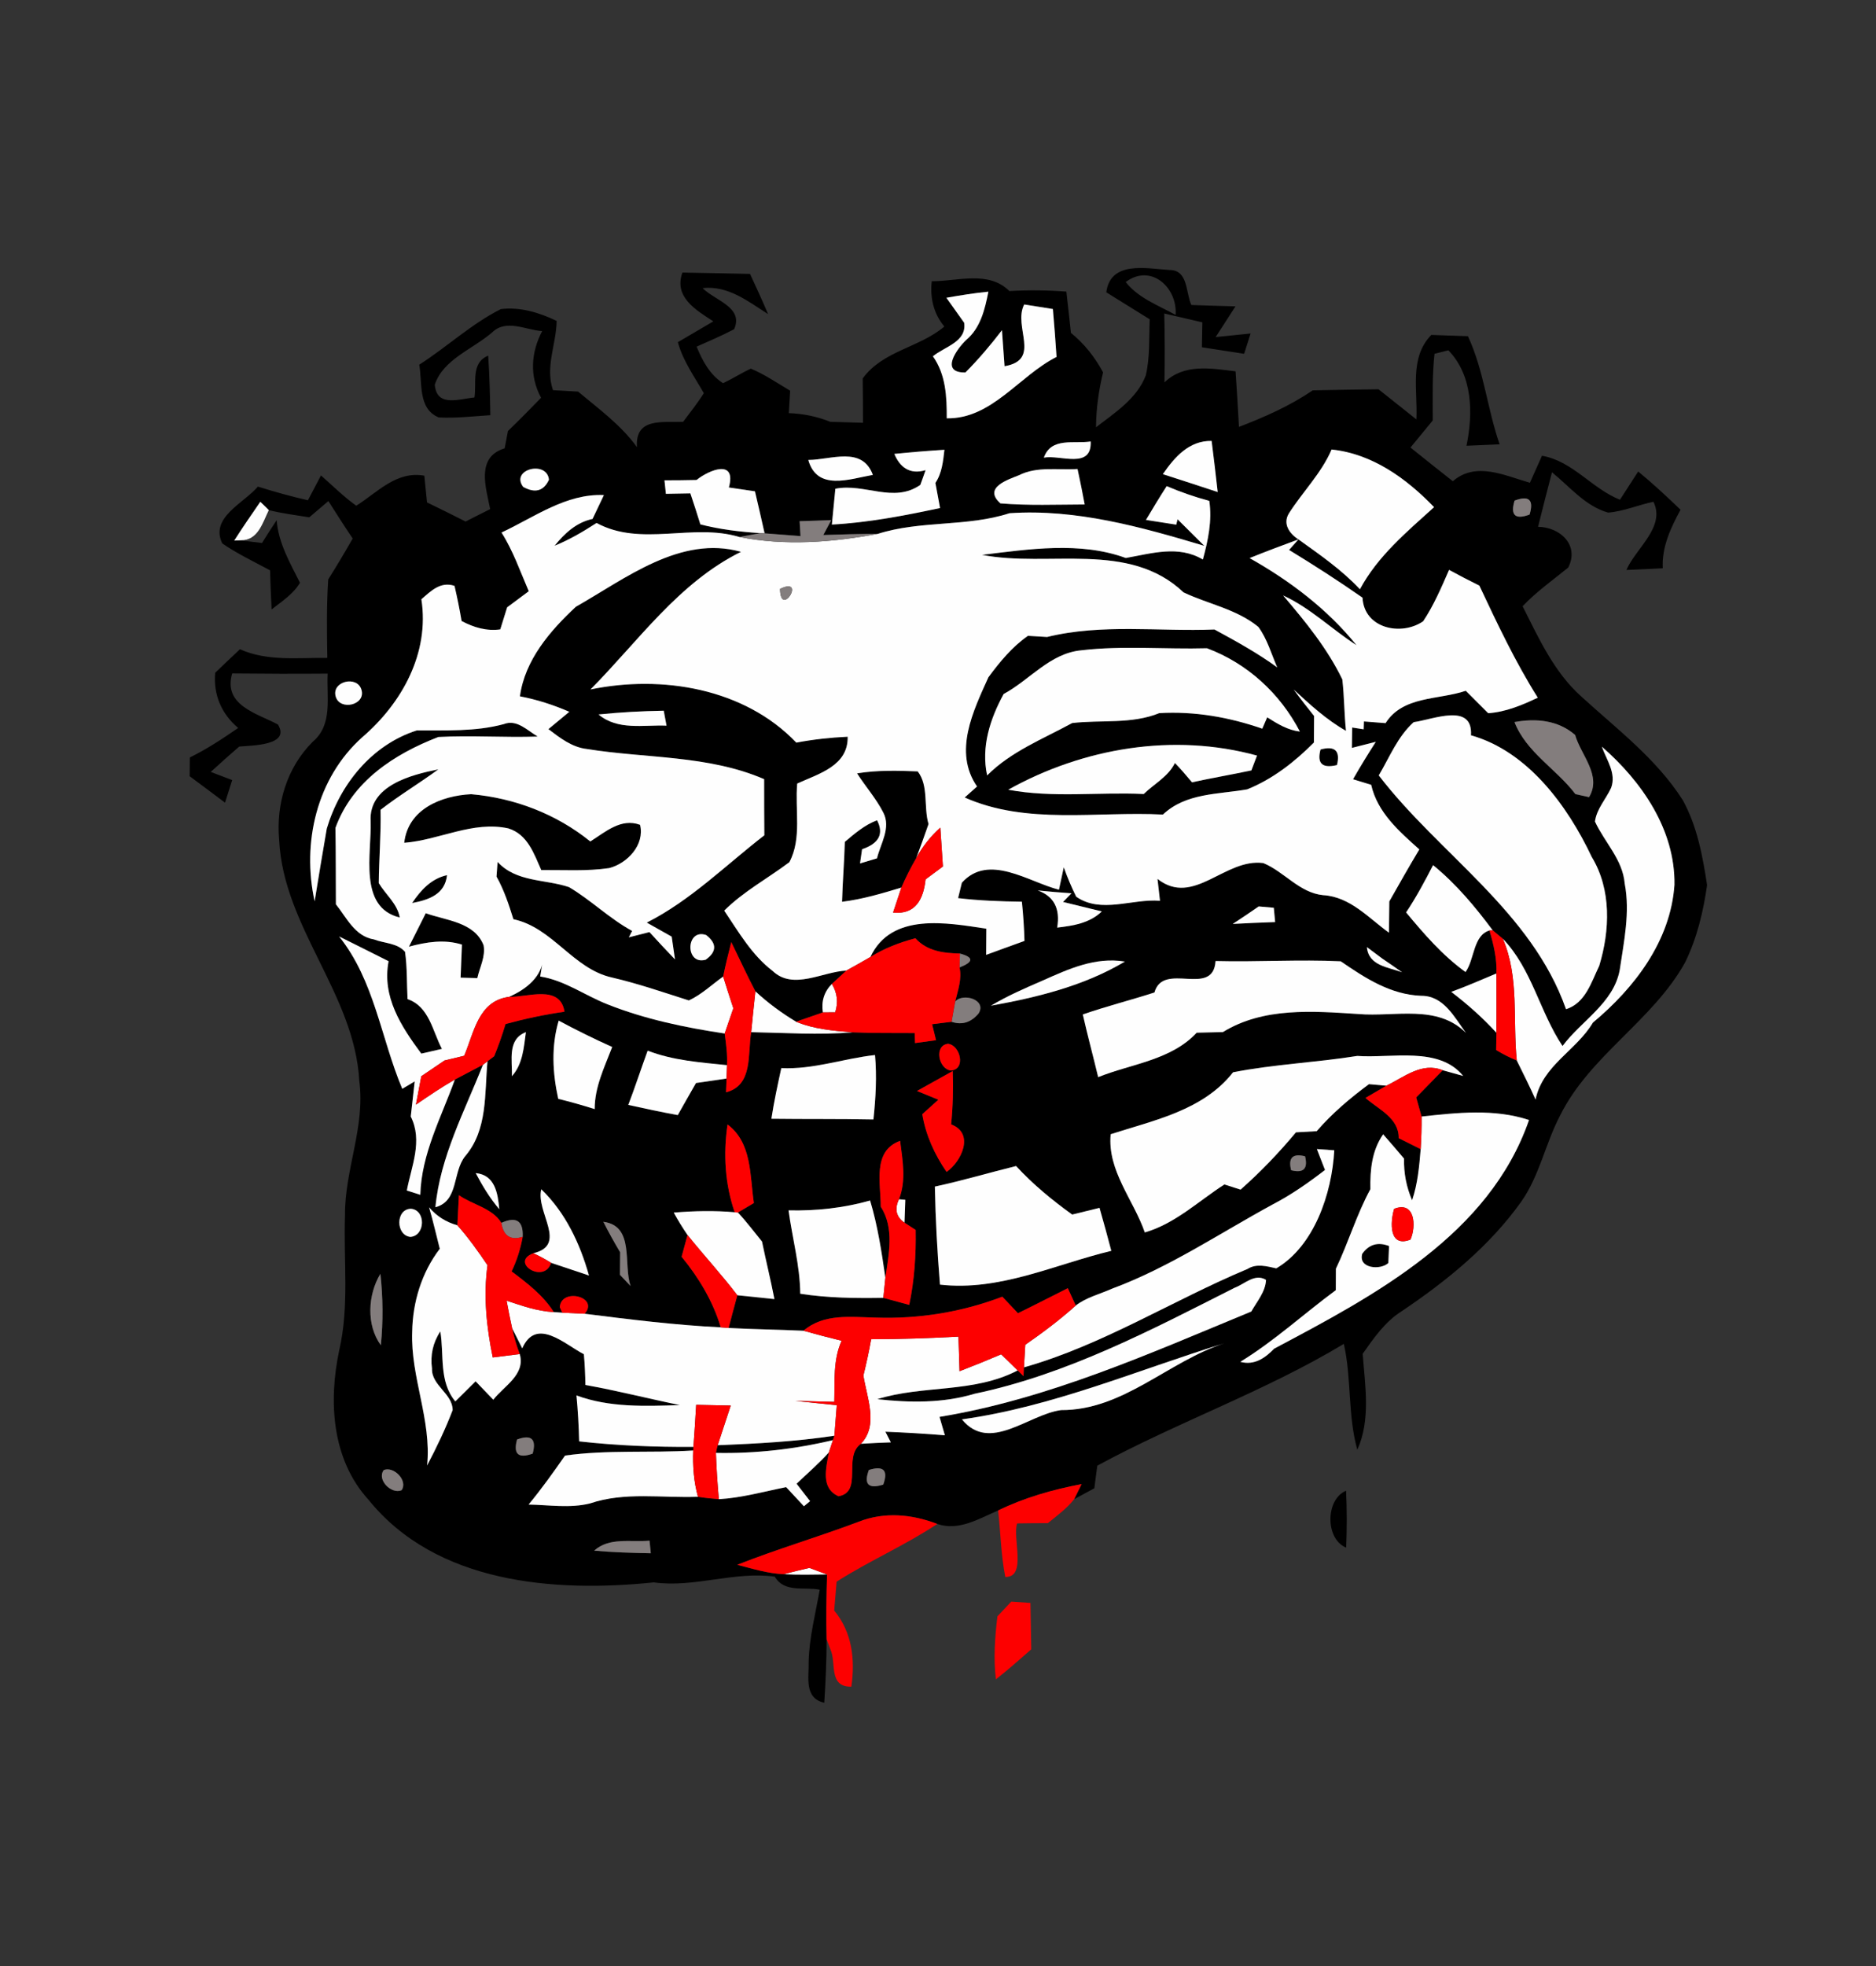 <?xml version="1.0" encoding="UTF-8" ?>
<!DOCTYPE svg PUBLIC "-//W3C//DTD SVG 1.1//EN" "http://www.w3.org/Graphics/SVG/1.1/DTD/svg11.dtd">
<svg width="210pt" height="220pt" viewBox="0 0 210 220" version="1.1" xmlns="http://www.w3.org/2000/svg">
<rect x="0" y="0" width="210" height="220" fill="#333333" stroke="none"/>
<g id="#000000ff">
<path fill="#000000" opacity="1.00" d=" M 123.84 32.71 C 124.30 29.14 128.33 30.05 130.88 30.21 C 133.03 30.18 132.71 32.74 133.36 34.13 C 135.01 34.19 136.65 34.24 138.30 34.28 C 137.56 35.43 136.82 36.58 136.08 37.72 C 137.05 37.62 139.01 37.42 139.99 37.32 C 139.81 37.88 139.45 39.02 139.27 39.59 C 137.69 39.35 136.11 39.11 134.54 38.86 C 134.55 38.16 134.57 36.77 134.59 36.07 C 133.52 35.82 131.39 35.33 130.33 35.08 C 130.39 37.65 130.40 40.22 130.35 42.79 C 132.57 40.65 135.57 41.23 138.31 41.55 C 138.45 43.62 138.58 45.69 138.69 47.77 C 141.56 46.67 144.39 45.42 146.95 43.68 C 149.40 43.62 151.86 43.60 154.31 43.56 C 155.72 44.69 157.13 45.81 158.55 46.93 C 158.72 43.72 157.72 40.04 160.22 37.48 C 161.59 37.53 162.95 37.58 164.32 37.62 C 166.12 41.48 166.48 45.74 167.87 49.72 C 166.63 49.77 165.39 49.83 164.16 49.88 C 164.91 46.25 164.86 42.01 162.13 39.20 L 160.58 39.59 C 160.31 42.07 160.38 44.56 160.38 47.05 C 159.54 48.06 158.72 49.07 157.89 50.08 C 159.47 51.34 161.04 52.61 162.63 53.85 C 165.22 51.60 168.46 53.23 171.26 54.02 C 171.71 53.01 172.16 52.00 172.61 51.00 C 176.07 51.60 178.18 54.67 181.34 55.92 C 182.02 54.86 182.70 53.81 183.38 52.76 C 185.02 54.11 186.58 55.56 188.12 57.04 C 187.02 59.07 186.01 61.20 186.13 63.59 C 184.77 63.66 183.41 63.73 182.06 63.78 C 183.14 61.31 186.46 58.98 185.09 56.15 C 183.38 56.50 181.75 57.23 180.01 57.36 C 177.46 56.64 175.72 54.46 173.73 52.85 C 173.19 54.88 172.68 56.91 172.17 58.95 C 174.60 58.98 176.83 60.96 175.55 63.51 C 173.82 64.92 171.98 66.21 170.44 67.84 C 172.25 71.42 173.95 75.20 177.00 77.93 C 180.99 81.58 185.44 84.92 188.38 89.55 C 189.98 92.46 190.60 95.80 191.09 99.05 C 190.67 102.00 189.96 104.98 188.64 107.68 C 185.02 114.22 177.97 118.10 174.63 124.84 C 172.99 127.97 172.33 131.57 170.28 134.48 C 166.73 139.45 161.93 143.35 156.90 146.73 C 155.04 147.90 153.78 149.73 152.54 151.49 C 152.80 155.06 153.46 158.84 151.94 162.23 C 150.85 158.36 151.31 154.29 150.43 150.38 C 141.62 155.69 131.86 159.11 122.83 164.01 C 122.75 164.64 122.59 165.91 122.50 166.54 C 121.75 166.95 120.99 167.35 120.24 167.76 L 121.08 166.07 C 117.86 166.68 114.69 167.58 111.73 169.02 C 109.62 169.93 107.30 171.36 104.92 170.53 C 102.09 169.44 99.01 169.15 96.13 170.28 C 91.63 171.98 87.01 173.33 82.53 175.10 C 84.24 175.54 85.95 176.08 87.72 176.15 C 89.34 176.24 90.95 176.20 92.57 176.18 L 92.58 176.18 C 92.51 178.60 92.46 181.02 92.53 183.44 C 92.53 185.81 92.42 188.17 92.27 190.54 C 89.98 190.02 90.57 187.69 90.52 185.99 C 90.58 183.24 91.29 180.58 91.76 177.89 C 90.07 177.53 87.82 178.28 86.73 176.43 C 82.16 175.80 77.73 177.70 73.18 177.07 C 62.03 178.22 48.81 177.20 41.24 167.81 C 37.13 163.30 36.76 156.80 37.97 151.11 C 39.12 146.15 38.44 141.03 38.62 136.00 C 38.57 130.92 40.91 126.08 40.22 120.96 C 39.69 111.22 31.73 103.77 31.25 94.01 C 30.88 89.98 32.12 85.88 35.01 83.00 C 37.29 81.09 36.54 78.00 36.68 75.38 C 33.12 75.41 29.56 75.40 25.99 75.36 C 24.94 78.93 28.76 79.82 31.11 81.07 C 32.55 83.41 28.26 83.41 26.78 83.54 C 25.70 84.47 24.64 85.42 23.59 86.38 C 24.19 86.61 25.39 87.07 25.99 87.29 C 25.79 87.92 25.39 89.19 25.19 89.82 C 23.87 88.83 22.56 87.84 21.23 86.86 C 21.24 86.33 21.25 85.28 21.25 84.76 C 23.15 83.83 24.92 82.66 26.66 81.46 C 24.78 79.87 23.87 77.73 24.09 75.28 C 25.01 74.40 25.93 73.52 26.86 72.65 C 29.94 74.03 33.36 73.58 36.64 73.62 C 36.59 70.69 36.55 67.76 36.74 64.84 C 37.69 63.33 38.60 61.81 39.48 60.26 C 38.55 58.88 37.65 57.47 36.76 56.07 C 36.05 56.67 35.33 57.28 34.62 57.89 C 33.11 57.64 31.58 57.46 30.09 57.08 C 29.86 56.84 29.38 56.38 29.14 56.15 C 28.15 57.58 27.16 59.02 26.22 60.49 L 26.95 60.46 C 27.74 60.57 28.53 60.67 29.33 60.76 C 29.86 59.90 30.41 59.05 30.97 58.21 C 31.17 60.78 32.46 62.98 33.58 65.21 C 32.82 66.49 31.54 67.30 30.40 68.20 C 30.33 66.74 30.27 65.28 30.23 63.82 C 28.43 62.85 26.57 61.97 24.88 60.81 C 23.47 57.91 27.29 56.31 28.87 54.45 C 30.71 55.03 32.58 55.55 34.47 55.98 C 34.83 55.29 35.56 53.90 35.93 53.20 C 37.23 54.35 38.47 55.58 39.88 56.59 C 42.28 55.08 44.37 52.67 47.50 53.23 C 47.58 53.97 47.73 55.47 47.80 56.22 C 49.24 56.92 50.69 57.63 52.12 58.36 C 53.03 57.89 53.95 57.43 54.87 56.97 C 54.39 54.54 53.25 51.15 56.49 50.17 C 56.58 49.68 56.76 48.71 56.86 48.23 C 58.12 47.01 59.35 45.77 60.57 44.51 C 59.25 42.08 59.44 39.43 60.69 37.05 C 58.85 36.93 56.68 35.67 55.11 37.18 C 52.96 39.06 49.60 40.20 48.67 43.05 C 48.88 45.62 51.41 44.63 53.11 44.48 C 53.37 42.85 52.68 40.59 54.65 39.80 C 54.80 42.02 54.85 44.24 54.89 46.46 C 52.96 46.58 51.03 46.82 49.10 46.71 C 46.75 45.72 47.30 42.84 46.93 40.81 C 50.03 38.83 52.76 36.25 56.06 34.59 C 58.21 34.32 60.38 34.98 62.31 35.91 C 62.28 38.51 61.00 41.04 61.90 43.66 C 62.60 43.70 64.01 43.78 64.71 43.82 C 67.03 45.76 69.50 47.55 71.30 50.03 C 71.08 46.69 74.17 47.30 76.47 47.20 C 77.26 46.15 78.08 45.11 78.79 44.00 C 77.73 42.14 76.45 40.39 75.88 38.29 C 77.21 37.52 78.53 36.73 79.85 35.96 C 77.90 34.69 75.40 33.24 76.39 30.50 C 78.91 30.55 81.44 30.59 83.96 30.65 C 84.65 32.14 85.34 33.64 85.98 35.15 C 83.73 33.72 81.51 31.93 78.65 32.24 C 80.03 33.64 83.27 34.37 82.18 36.84 C 80.81 37.56 79.39 38.16 77.98 38.79 C 78.63 40.37 79.46 41.94 80.94 42.88 C 82.00 42.38 82.99 41.74 84.05 41.25 C 85.60 41.90 87.00 42.86 88.45 43.72 C 88.41 44.35 88.34 45.60 88.30 46.23 C 89.89 46.29 91.46 46.60 92.94 47.20 C 93.86 47.23 95.69 47.28 96.60 47.31 C 96.60 45.65 96.59 44.00 96.57 42.35 C 98.84 39.23 102.90 38.92 105.71 36.54 C 104.49 35.08 104.10 33.31 104.30 31.47 C 107.19 31.48 110.66 30.24 112.99 32.57 C 115.12 32.45 117.25 32.47 119.37 32.63 C 119.55 34.17 119.71 35.71 119.88 37.25 C 121.38 38.46 122.57 39.98 123.48 41.67 C 122.99 43.68 122.70 45.74 122.69 47.81 C 124.80 46.18 127.27 44.61 128.26 42.01 C 128.74 39.95 128.61 37.82 128.70 35.73 C 127.08 34.72 125.46 33.71 123.84 32.71 M 126.01 31.56 C 127.43 33.36 129.66 34.17 131.60 35.24 C 131.81 32.13 128.81 29.46 126.01 31.56 M 105.94 33.32 C 106.44 34.02 107.43 35.42 107.93 36.12 C 108.23 38.27 105.74 38.78 104.43 39.87 C 105.88 41.91 105.99 44.40 105.98 46.81 C 111.02 46.90 114.07 42.06 118.27 39.94 C 118.15 38.15 118.02 36.36 117.86 34.58 C 117.06 34.45 115.45 34.20 114.65 34.07 C 113.36 36.57 116.63 40.27 112.45 40.98 C 112.38 39.97 112.23 37.96 112.16 36.95 C 110.89 38.61 109.54 40.20 108.07 41.68 C 105.13 41.73 107.15 38.99 108.16 38.04 C 109.77 36.68 110.25 34.61 110.64 32.64 C 109.06 32.79 107.50 33.05 105.94 33.32 M 116.85 51.21 C 118.67 50.86 122.23 52.56 122.09 49.40 C 120.28 49.70 117.67 48.87 116.85 51.21 M 130.17 53.06 C 132.22 53.71 134.26 54.39 136.31 55.06 C 136.10 53.15 135.87 51.25 135.63 49.34 C 133.11 49.29 131.48 51.15 130.17 53.06 M 100.11 50.79 C 100.70 52.21 101.78 53.16 103.61 52.61 C 103.47 53.03 103.17 53.85 103.02 54.26 C 100.02 56.35 96.79 54.04 93.51 54.69 C 93.42 55.70 93.22 57.70 93.12 58.70 C 97.21 58.48 101.23 57.70 105.23 56.85 C 105.10 56.14 104.84 54.74 104.71 54.04 C 105.45 52.93 105.57 51.62 105.72 50.33 C 103.84 50.45 101.97 50.60 100.11 50.79 M 90.48 51.47 C 91.47 54.97 95.07 53.61 97.71 53.14 C 96.50 49.88 93.04 51.46 90.48 51.47 M 149.06 50.30 C 147.91 52.97 145.82 55.03 144.28 57.45 C 143.56 58.62 144.35 59.73 145.35 60.36 C 147.75 62.08 150.20 63.77 152.23 65.94 C 154.22 62.23 157.46 59.53 160.53 56.75 C 157.43 53.54 153.63 50.78 149.06 50.30 M 77.97 53.71 C 76.77 53.74 75.57 53.75 74.38 53.75 C 74.42 54.13 74.50 54.88 74.54 55.26 C 75.23 55.25 76.60 55.22 77.28 55.21 C 77.67 56.36 78.04 57.52 78.40 58.68 C 80.60 59.25 82.85 59.51 85.11 59.66 C 84.53 59.76 83.35 59.98 82.76 60.09 C 77.54 58.50 71.76 61.23 66.78 58.52 C 65.28 59.49 63.74 60.40 62.08 61.07 C 63.20 59.69 64.52 58.45 66.33 58.07 C 66.65 57.40 67.28 56.06 67.60 55.40 C 63.37 55.21 59.81 57.88 56.14 59.59 C 57.44 61.64 58.23 63.94 59.19 66.16 C 58.38 66.76 57.58 67.36 56.77 67.96 C 56.58 68.58 56.20 69.81 56.00 70.43 C 54.46 70.64 53.02 70.21 51.67 69.49 C 51.45 68.17 51.18 66.86 50.88 65.56 C 49.32 65.03 48.24 66.13 47.17 67.06 C 48.10 73.08 45.00 78.68 40.55 82.50 C 35.44 87.07 33.78 94.31 35.22 100.86 C 35.65 98.14 36.12 95.43 36.58 92.72 C 38.05 87.77 41.62 83.35 46.64 81.74 C 49.90 81.71 53.20 81.89 56.39 81.03 C 57.85 80.45 59.03 81.74 60.19 82.42 C 56.48 82.55 52.77 82.27 49.07 82.47 C 44.12 84.38 39.44 87.43 37.55 92.64 C 37.60 95.49 37.58 98.34 37.60 101.19 C 38.81 102.70 39.73 104.78 41.86 105.12 C 43.01 105.57 44.47 105.51 45.34 106.51 C 45.59 108.26 45.53 110.04 45.62 111.80 C 48.06 112.64 48.41 115.38 49.47 117.37 C 48.89 117.50 47.74 117.77 47.16 117.90 C 44.90 114.85 42.74 111.54 43.50 107.56 C 41.65 106.64 39.81 105.70 37.96 104.79 C 41.93 109.75 42.63 116.15 45.03 121.84 L 46.42 121.01 C 46.27 122.32 46.13 123.63 45.98 124.94 C 47.35 127.66 46.06 130.48 45.54 133.22 C 45.92 133.34 46.67 133.58 47.05 133.70 C 47.17 129.12 49.40 125.02 50.92 120.80 C 51.71 120.39 53.28 119.56 54.06 119.15 C 52.01 124.35 49.27 129.45 48.74 135.09 C 51.38 134.39 50.63 131.14 52.08 129.37 C 54.61 126.40 54.23 122.38 54.57 118.76 C 54.76 118.61 55.13 118.33 55.32 118.19 C 55.80 117.01 56.23 115.81 56.59 114.59 C 58.76 114.00 60.96 113.53 63.19 113.21 C 62.70 110.13 59.04 111.61 56.98 111.55 C 58.91 110.70 60.73 109.30 60.84 107.01 C 60.75 107.57 60.56 108.71 60.47 109.27 C 63.20 109.70 65.46 111.38 67.99 112.38 C 72.19 114.05 76.66 114.98 81.12 115.65 C 81.28 116.82 81.44 118.00 81.38 119.19 C 78.38 118.88 75.34 118.67 72.50 117.57 C 71.76 119.59 71.10 121.63 70.33 123.64 C 72.17 124.05 74.01 124.44 75.87 124.78 C 76.54 123.58 77.23 122.39 77.91 121.19 C 78.77 121.07 80.48 120.82 81.33 120.69 L 81.27 122.23 C 84.34 121.45 83.67 117.89 84.09 115.50 C 87.86 115.57 91.64 115.84 95.41 115.52 C 97.73 115.62 100.06 115.58 102.39 115.60 L 102.43 116.72 L 104.78 116.40 C 104.67 115.95 104.45 115.05 104.34 114.61 C 104.89 114.54 105.97 114.40 106.52 114.34 C 107.68 114.73 108.69 114.42 109.54 113.41 C 110.51 111.89 107.80 111.05 106.92 112.08 C 107.22 110.83 107.70 109.55 107.41 108.26 C 109.00 107.64 109.02 107.12 107.45 106.70 C 105.63 106.66 103.77 106.44 102.47 104.99 C 100.71 105.46 98.98 106.11 97.43 107.09 C 99.78 102.07 105.99 103.26 110.41 103.92 C 110.41 104.65 110.40 106.12 110.39 106.85 C 111.82 106.32 113.25 105.81 114.68 105.29 C 114.64 103.82 114.54 102.36 114.39 100.90 C 112.01 100.87 109.62 100.78 107.25 100.50 L 107.67 98.78 C 110.67 95.44 115.13 98.69 118.54 99.56 C 118.68 98.93 118.95 97.68 119.08 97.05 C 119.48 98.18 119.94 99.27 120.47 100.34 C 123.25 102.28 126.74 100.54 129.85 100.80 C 129.78 100.18 129.64 98.96 129.57 98.35 C 133.62 101.53 137.12 95.99 141.42 96.58 C 143.79 97.56 145.45 99.91 148.12 100.17 C 151.14 100.35 153.18 102.71 155.48 104.37 C 155.49 103.49 155.51 101.75 155.52 100.87 C 156.62 98.92 157.73 96.97 158.88 95.05 C 156.62 93.03 154.19 90.92 153.49 87.82 C 152.99 87.66 151.97 87.35 151.46 87.20 C 152.27 85.78 153.13 84.38 154.01 83.01 C 153.34 83.18 152.00 83.52 151.33 83.69 L 151.36 81.41 L 152.65 81.61 L 152.68 80.73 C 153.28 80.78 154.49 80.87 155.10 80.92 C 157.05 77.85 161.01 78.34 164.08 77.30 C 164.91 78.13 165.75 78.97 166.59 79.81 C 168.56 79.67 170.38 78.91 172.14 78.07 C 169.62 74.07 167.61 69.80 165.60 65.53 C 164.45 64.96 163.32 64.38 162.21 63.77 C 161.35 65.74 160.50 67.73 159.31 69.52 C 156.88 71.20 152.70 70.36 152.52 66.88 C 149.84 65.01 147.09 63.24 144.30 61.54 L 145.35 60.36 C 143.52 61.03 141.69 61.72 139.88 62.45 C 144.39 64.99 148.59 68.16 151.85 72.20 C 149.07 70.41 146.67 68.02 143.63 66.63 C 146.12 69.55 148.58 72.55 150.26 76.03 C 150.48 77.94 150.47 79.87 150.67 81.78 C 148.49 80.55 146.65 78.85 144.82 77.16 C 145.55 78.17 146.32 79.15 147.10 80.12 C 147.10 80.86 147.09 82.35 147.08 83.09 C 144.92 85.26 142.47 87.18 139.61 88.33 C 136.36 88.90 132.74 88.72 130.18 91.15 C 122.82 90.76 114.92 92.33 107.99 89.24 L 109.37 88.01 C 106.69 84.12 108.94 79.56 110.64 75.79 C 111.92 74.06 113.29 72.39 115.07 71.15 C 115.60 71.18 116.68 71.25 117.21 71.28 C 123.35 69.77 129.71 70.69 135.95 70.44 C 138.36 71.75 140.76 73.07 142.97 74.68 C 142.31 73.16 141.85 71.50 140.86 70.15 C 138.44 68.16 135.25 67.60 132.49 66.29 C 126.37 60.47 117.40 63.54 109.93 62.09 C 115.21 61.45 120.91 60.57 126.02 62.44 C 128.94 61.93 131.90 60.98 134.65 62.61 C 135.23 60.47 135.70 58.28 135.37 56.05 C 133.74 55.61 132.15 55.06 130.60 54.40 C 129.80 55.64 129.03 56.91 128.28 58.18 C 129.13 58.31 130.82 58.57 131.67 58.71 L 131.82 58.11 C 132.56 58.85 134.06 60.33 134.81 61.08 C 127.75 58.97 120.45 56.92 113.00 57.43 C 108.23 58.98 103.08 58.21 98.26 59.74 C 96.22 59.74 94.19 59.80 92.16 59.87 L 93.05 58.20 C 91.87 58.25 90.69 58.29 89.51 58.32 C 89.53 58.74 89.59 59.57 89.61 59.99 C 88.61 59.91 86.59 59.76 85.59 59.68 C 85.24 58.11 84.88 56.55 84.51 54.98 C 83.54 54.83 82.56 54.69 81.59 54.55 C 82.47 51.32 79.39 52.57 77.97 53.71 M 58.56 54.48 C 59.89 55.22 60.86 54.96 61.45 53.68 C 61.24 51.48 57.10 52.50 58.56 54.48 M 111.99 56.33 C 115.12 56.59 118.28 56.46 121.42 56.45 C 121.17 55.12 120.91 53.80 120.62 52.48 C 118.44 52.63 116.10 52.15 114.06 53.18 C 112.92 53.65 109.97 54.54 111.99 56.33 M 169.54 56.02 C 169.05 57.66 169.61 58.18 171.22 57.58 C 171.72 55.93 171.16 55.41 169.54 56.02 M 112.35 77.66 C 110.83 80.44 109.81 83.58 110.50 86.77 C 113.17 84.09 116.75 82.69 120.02 80.91 C 123.26 80.53 126.66 81.06 129.77 79.80 C 133.71 79.57 137.59 80.25 141.30 81.54 C 141.44 81.23 141.71 80.59 141.85 80.27 C 142.98 80.98 144.14 81.71 145.51 81.86 C 143.29 77.59 139.62 74.23 135.11 72.54 C 130.42 72.67 125.70 72.22 121.04 72.77 C 117.53 73.10 115.28 76.08 112.35 77.66 M 37.58 77.95 C 38.05 79.57 40.98 78.90 40.46 77.18 C 39.98 75.54 37.08 76.24 37.58 77.95 M 158.25 80.81 C 156.45 82.42 155.55 84.73 154.34 86.77 C 161.11 95.59 171.45 101.98 175.30 112.93 C 177.47 112.25 178.13 109.92 179.02 108.07 C 180.22 104.12 180.40 99.56 178.19 95.91 C 175.45 90.12 171.00 84.07 164.66 82.28 C 164.89 78.59 160.43 80.51 158.25 80.81 M 169.53 80.80 C 170.86 84.19 174.21 86.04 176.35 88.86 C 176.73 88.94 177.50 89.11 177.88 89.20 C 179.34 86.78 176.97 84.51 176.32 82.24 C 174.40 80.58 171.94 80.36 169.53 80.80 M 112.86 88.37 C 117.86 89.31 122.98 88.61 128.03 88.85 C 129.21 87.70 130.77 86.91 131.52 85.38 C 132.19 86.06 132.81 86.80 133.43 87.54 C 135.64 87.06 137.87 86.68 140.08 86.21 C 140.24 85.79 140.55 84.96 140.71 84.55 C 131.36 81.98 121.26 83.69 112.86 88.37 M 179.31 83.55 C 179.82 85.02 180.96 86.52 180.35 88.16 C 179.77 89.42 178.73 90.51 178.54 91.93 C 179.62 94.26 181.65 96.20 181.87 98.87 C 182.49 102.10 181.78 105.36 181.31 108.55 C 180.62 112.26 177.02 114.21 174.91 117.05 C 172.35 113.23 171.48 108.42 168.23 105.05 C 167.95 104.82 167.38 104.34 167.10 104.11 C 165.13 101.46 162.99 98.90 160.42 96.81 C 159.49 98.61 158.53 100.41 157.40 102.10 C 159.41 104.52 161.48 106.92 164.05 108.77 C 165.07 107.37 164.89 104.67 166.73 104.12 C 167.19 105.68 167.58 107.28 167.51 108.93 C 165.83 109.63 164.17 110.37 162.45 110.99 C 164.26 112.37 165.97 113.88 167.51 115.57 C 167.50 116.05 167.49 117.02 167.48 117.50 C 168.22 117.95 168.99 118.34 169.79 118.67 C 170.50 120.12 171.23 121.56 171.89 123.04 C 172.69 119.19 176.45 117.57 178.31 114.43 C 182.98 110.54 187.01 105.28 187.44 99.01 C 187.53 92.86 183.79 87.45 179.31 83.55 M 116.16 99.64 C 117.97 100.28 118.70 101.67 118.34 103.80 C 120.13 103.59 121.97 103.31 123.34 101.99 C 122.26 101.73 120.09 101.20 119.00 100.93 L 119.94 99.96 C 118.68 99.87 117.42 99.77 116.16 99.64 M 140.90 101.43 C 139.94 102.10 138.97 102.75 137.99 103.39 C 139.57 103.31 141.15 103.23 142.74 103.18 C 142.70 102.78 142.63 101.98 142.59 101.58 C 142.17 101.54 141.32 101.46 140.90 101.43 M 153.01 105.98 C 153.20 108.08 155.40 108.22 156.95 108.80 C 156.22 108.28 155.48 107.77 154.74 107.27 C 154.31 106.94 153.44 106.30 153.01 105.98 M 116.68 109.74 C 114.72 110.59 112.76 111.44 110.92 112.54 C 116.09 111.61 121.37 110.32 125.92 107.60 C 122.58 107.06 119.63 108.43 116.68 109.74 M 136.07 107.54 C 135.80 111.68 130.21 107.53 129.23 111.06 C 126.57 111.92 123.85 112.60 121.21 113.52 C 121.74 115.87 122.37 118.19 122.93 120.53 C 126.67 119.03 131.07 118.65 133.96 115.56 C 134.69 115.54 136.16 115.51 136.89 115.49 C 141.44 112.69 146.96 113.14 152.06 113.47 C 156.14 113.82 160.85 112.34 164.10 115.58 C 162.80 113.82 161.60 111.41 159.09 111.43 C 155.64 111.30 152.81 109.44 150.08 107.57 C 145.41 107.35 140.74 107.66 136.07 107.54 M 62.49 122.96 C 63.86 123.30 65.22 123.68 66.57 124.11 C 66.56 121.64 67.67 119.41 68.53 117.16 C 66.50 116.25 64.50 115.26 62.54 114.21 C 61.69 117.09 61.85 120.06 62.49 122.96 M 57.30 120.43 C 58.52 119.08 58.64 117.21 58.87 115.50 C 56.75 116.30 57.37 118.68 57.30 120.43 M 106.45 119.79 C 108.15 119.66 107.50 116.97 106.13 116.80 C 104.51 116.97 105.06 119.65 106.45 119.79 M 87.46 119.52 C 87.05 121.40 86.64 123.28 86.35 125.19 C 90.16 125.24 93.96 125.19 97.77 125.27 C 98.03 122.87 98.16 120.46 97.95 118.06 C 94.43 118.44 91.04 119.70 87.46 119.52 M 138.03 119.99 C 134.67 124.26 129.22 125.34 124.33 126.92 C 123.94 131.00 126.88 134.24 128.15 137.91 C 131.55 136.93 134.15 134.41 137.06 132.54 C 137.51 132.68 138.41 132.97 138.87 133.12 C 141.10 131.15 143.16 129.00 145.07 126.71 C 145.65 126.68 146.81 126.62 147.39 126.58 C 149.11 124.59 151.12 122.89 153.24 121.32 L 155.19 121.49 L 152.85 122.86 C 154.29 124.13 156.61 125.10 156.57 127.36 C 157.18 127.67 158.41 128.28 159.03 128.59 C 158.87 130.52 158.70 132.46 158.07 134.31 C 157.43 132.82 157.13 131.27 157.17 129.65 C 156.40 128.73 155.62 127.83 154.83 126.93 C 153.56 128.75 153.36 130.92 153.40 133.07 C 151.85 135.92 150.94 139.05 149.54 141.97 C 149.54 142.57 149.54 143.77 149.53 144.37 C 145.94 147.02 142.66 150.05 138.84 152.39 C 140.41 152.81 141.60 151.98 142.64 150.91 C 153.92 144.94 166.70 138.17 171.16 125.33 C 167.26 124.04 163.13 124.51 159.13 124.94 L 158.53 122.80 C 159.52 121.78 160.51 120.77 161.50 119.76 C 162.08 119.92 163.22 120.24 163.79 120.40 C 161.09 117.06 155.76 118.44 151.93 118.16 C 147.32 118.90 142.60 119.09 138.03 119.99 M 102.65 122.08 C 103.25 122.32 104.44 122.81 105.04 123.06 C 104.59 123.47 103.69 124.28 103.24 124.68 C 103.63 127.03 104.62 129.19 105.96 131.14 C 107.64 129.97 109.12 126.82 106.47 125.82 C 106.67 123.83 106.72 121.84 106.65 119.85 C 105.65 120.40 103.65 121.52 102.65 122.08 M 81.44 125.83 C 80.95 129.12 81.15 132.49 82.24 135.65 C 79.97 135.45 77.69 135.50 75.42 135.69 C 75.89 136.55 76.41 137.39 76.96 138.20 C 76.80 138.81 76.46 140.02 76.30 140.63 C 78.23 142.99 79.80 145.59 80.68 148.53 C 75.58 148.28 70.52 147.65 65.45 147.01 C 67.11 145.12 62.83 144.05 62.66 146.27 L 62.94 146.89 C 62.70 146.87 62.22 146.83 61.99 146.82 C 60.79 144.93 59.02 143.59 57.27 142.27 C 57.86 141.04 58.27 139.74 58.51 138.40 C 58.59 136.61 57.80 136.09 56.12 136.84 C 55.13 135.19 52.86 134.80 51.37 133.74 C 51.33 134.58 51.24 136.26 51.20 137.11 C 49.93 136.76 48.87 136.09 48.03 135.10 C 48.48 136.63 48.83 138.19 49.23 139.74 C 47.20 142.39 46.19 145.72 46.14 149.04 C 45.95 154.11 48.33 158.90 47.81 163.99 C 48.87 161.97 49.86 159.92 50.67 157.79 C 50.67 155.94 48.28 155.03 48.36 153.14 C 48.15 151.67 48.46 150.23 49.29 148.99 C 49.73 151.63 49.11 154.59 50.97 156.82 C 51.54 156.26 52.67 155.13 53.24 154.57 C 53.74 155.09 54.73 156.12 55.22 156.63 C 56.40 155.10 58.85 153.83 58.18 151.52 C 57.82 150.58 57.54 149.62 57.33 148.64 C 57.61 149.20 58.18 150.32 58.46 150.88 C 60.03 147.33 63.23 150.44 65.36 151.54 C 65.46 152.68 65.51 153.83 65.53 154.98 C 69.08 155.61 72.57 156.51 76.11 157.23 C 72.23 157.35 68.23 157.52 64.53 156.15 C 64.69 157.86 64.79 159.57 64.83 161.29 C 69.08 161.77 73.35 161.93 77.62 161.91 C 77.62 162.01 77.61 162.21 77.60 162.31 C 72.83 162.61 67.95 162.21 63.25 162.88 C 61.95 164.74 60.63 166.60 59.17 168.36 C 61.44 168.40 63.78 168.79 66.03 168.24 C 69.93 166.91 74.10 167.65 78.13 167.49 C 78.91 167.62 79.69 167.69 80.47 167.76 C 83.03 167.61 85.50 166.91 88.00 166.41 C 88.50 166.94 89.49 168.01 89.99 168.55 C 90.16 168.41 90.51 168.13 90.68 167.98 C 90.31 167.50 89.55 166.52 89.17 166.03 C 90.38 164.87 91.66 163.78 92.78 162.53 C 92.49 164.23 91.82 166.54 93.87 167.43 C 96.64 166.93 94.32 163.03 96.37 161.56 C 97.48 161.49 98.60 161.44 99.72 161.40 L 99.11 160.21 C 101.33 160.30 103.55 160.43 105.77 160.61 C 105.62 160.09 105.32 159.07 105.17 158.55 C 117.36 156.55 128.73 151.44 140.07 146.76 C 140.70 145.64 141.66 144.56 141.72 143.22 C 140.47 142.45 139.34 143.68 138.21 144.10 C 128.86 148.83 119.44 153.80 109.10 155.96 C 105.56 157.03 101.84 156.97 98.20 156.57 C 103.34 154.96 108.98 155.93 113.92 153.35 L 114.57 153.99 L 114.62 153.01 C 123.44 150.51 131.25 145.51 139.66 141.99 C 140.65 141.36 141.82 141.70 142.87 141.93 C 147.09 139.44 149.09 133.61 149.36 128.72 C 148.87 128.69 147.90 128.61 147.41 128.58 C 147.71 129.36 148.02 130.14 148.32 130.92 C 146.47 132.35 144.54 133.70 142.46 134.78 C 136.52 138.01 130.86 141.84 124.49 144.20 C 123.13 144.81 121.61 145.17 120.42 146.09 L 119.53 144.15 C 117.67 145.08 115.82 146.04 113.95 146.95 C 113.52 146.49 112.64 145.56 112.20 145.10 C 107.70 146.82 102.86 147.61 98.04 147.44 C 95.28 147.39 92.24 146.94 89.94 148.91 C 87.14 148.78 84.35 148.75 81.56 148.60 C 81.88 147.37 82.21 146.16 82.54 144.94 C 83.58 145.05 85.65 145.27 86.69 145.37 C 86.27 143.21 85.74 141.08 85.30 138.93 C 84.41 137.84 83.56 136.70 82.60 135.68 C 83.05 135.41 83.94 134.89 84.39 134.62 C 83.93 131.56 84.20 127.89 81.44 125.83 M 98.59 135.02 C 100.14 137.44 99.49 140.34 99.11 142.99 C 98.69 140.08 98.25 137.17 97.40 134.34 C 94.42 135.18 91.35 135.51 88.27 135.44 C 88.69 138.55 89.55 141.61 89.58 144.77 C 92.66 145.25 95.77 145.28 98.88 145.23 C 99.85 145.50 100.81 145.76 101.78 146.02 C 102.36 143.26 102.55 140.44 102.50 137.63 L 101.25 136.82 C 101.27 136.18 101.32 134.90 101.34 134.26 L 100.63 134.20 C 101.47 132.08 101.03 129.83 100.76 127.66 C 97.62 128.79 98.60 132.44 98.59 135.02 M 144.53 130.95 C 145.91 131.30 146.43 130.79 146.09 129.39 C 144.70 129.04 144.18 129.56 144.53 130.95 M 53.25 131.27 C 54.00 132.69 54.84 134.08 55.89 135.31 C 55.73 133.51 55.40 131.47 53.25 131.27 M 104.65 132.78 C 104.72 136.44 104.92 140.10 105.22 143.75 C 111.90 144.52 118.07 141.49 124.40 139.97 C 123.98 138.36 123.54 136.76 123.08 135.16 C 122.32 135.35 120.79 135.72 120.02 135.91 C 117.77 134.29 115.62 132.52 113.74 130.48 C 110.70 131.23 107.71 132.12 104.65 132.78 M 59.70 140.24 C 57.00 141.26 60.92 143.75 61.69 141.31 C 62.75 141.66 64.87 142.37 65.93 142.73 C 64.92 139.15 63.30 135.69 60.59 133.08 C 59.95 135.65 63.60 139.31 59.70 140.24 M 45.93 138.41 C 47.62 138.30 47.70 135.39 45.99 135.26 C 44.27 135.31 44.29 138.22 45.93 138.41 M 67.54 136.72 C 68.12 137.87 68.75 139.01 69.42 140.13 C 69.41 140.76 69.40 142.02 69.40 142.65 C 69.69 142.97 70.29 143.59 70.59 143.91 C 69.74 141.46 71.07 137.18 67.54 136.72 M 42.63 150.53 C 42.90 147.87 42.87 145.19 42.58 142.54 C 41.17 144.88 40.98 148.26 42.63 150.53 M 107.68 158.83 C 110.78 162.62 115.10 158.28 118.78 157.79 C 125.73 157.82 130.74 152.37 137.03 150.32 C 127.31 153.32 117.85 157.41 107.68 158.83 M 57.88 161.08 C 57.43 162.71 58.02 163.24 59.63 162.66 C 60.07 161.02 59.48 160.49 57.88 161.08 M 42.96 164.50 C 42.15 165.57 43.80 167.24 44.95 166.76 C 45.70 165.70 44.09 164.04 42.96 164.50 M 97.26 164.49 C 96.67 166.10 97.21 166.64 98.87 166.13 C 99.45 164.53 98.91 163.98 97.26 164.49 M 66.51 173.52 C 68.62 173.71 70.73 173.77 72.85 173.81 C 72.81 173.46 72.75 172.75 72.71 172.40 C 70.63 172.60 68.21 171.98 66.51 173.52 Z" />
<path fill="#000000" opacity="1.00" d=" M 64.46 67.90 C 70.04 64.73 76.20 59.85 82.95 61.75 C 75.96 65.20 71.46 71.75 66.10 77.15 C 74.09 75.50 83.32 77.01 89.14 83.10 C 91.04 82.74 92.96 82.53 94.89 82.44 C 94.95 85.70 91.67 86.57 89.24 87.68 C 88.97 90.58 89.78 93.84 88.36 96.48 C 85.94 98.30 83.24 99.74 81.07 101.90 C 82.68 104.29 84.16 106.87 86.49 108.65 C 88.79 110.84 92.07 108.73 94.74 108.61 C 94.34 108.98 93.52 109.73 93.12 110.10 C 92.26 110.97 91.92 112.04 92.11 113.29 C 91.36 113.55 89.86 114.07 89.11 114.33 C 87.48 113.35 85.95 112.22 84.56 110.93 C 83.61 109.12 82.76 107.26 81.86 105.42 C 81.54 106.70 81.21 107.98 80.95 109.28 C 79.68 110.18 78.54 111.29 77.11 111.95 C 74.27 111.05 71.45 110.07 68.53 109.39 C 64.16 108.44 61.88 103.80 57.47 102.86 C 56.96 101.22 56.42 99.59 55.58 98.09 C 55.62 97.54 55.66 96.99 55.70 96.45 C 57.81 98.74 60.99 98.36 63.70 99.27 C 66.17 100.73 68.22 102.79 70.76 104.17 L 70.39 104.89 C 70.97 104.74 72.12 104.45 72.70 104.30 C 73.64 105.33 74.59 106.36 75.56 107.36 C 75.47 106.72 75.28 105.45 75.19 104.81 C 74.26 104.29 73.33 103.77 72.40 103.24 C 77.32 100.75 81.24 96.81 85.56 93.47 C 85.54 91.38 85.54 89.28 85.54 87.19 C 79.28 84.48 72.29 84.88 65.68 83.81 C 64.02 83.62 62.68 82.57 61.39 81.59 C 61.98 81.11 63.14 80.13 63.73 79.65 C 61.95 78.88 60.10 78.28 58.20 77.92 C 58.75 73.86 61.57 70.59 64.46 67.90 M 67.00 79.95 C 69.15 81.76 72.02 81.10 74.61 81.20 C 74.53 80.78 74.37 79.95 74.30 79.53 C 71.86 79.57 69.42 79.70 67.00 79.95 M 79.00 107.39 C 80.24 106.50 80.26 105.58 79.05 104.63 C 76.74 103.84 76.67 108.06 79.00 107.39 Z" />
<path fill="#000000" opacity="1.00" d=" M 147.82 83.87 C 149.43 83.43 150.05 84.01 149.66 85.61 C 148.01 86.01 147.40 85.43 147.82 83.87 Z" />
<path fill="#000000" opacity="1.00" d=" M 41.49 91.90 C 41.26 87.92 45.98 86.71 49.07 86.09 C 46.95 87.65 44.68 89.00 42.60 90.62 C 42.66 93.36 42.42 96.09 42.40 98.82 C 43.17 100.11 44.48 101.12 44.75 102.67 C 40.07 101.54 41.62 95.44 41.49 91.90 Z" />
<path fill="#000000" opacity="1.00" d=" M 95.94 86.54 C 98.19 86.17 100.47 86.23 102.73 86.32 C 103.98 87.92 103.37 90.30 103.94 92.21 C 103.50 93.48 103.04 94.75 102.57 96.01 C 101.95 97.08 101.39 98.18 100.90 99.32 C 98.72 99.98 96.53 100.63 94.26 100.91 C 94.32 98.67 94.51 96.44 94.57 94.21 C 95.68 93.27 96.80 92.30 98.18 91.79 C 98.96 93.31 98.39 94.39 96.50 95.03 C 96.44 95.43 96.33 96.22 96.27 96.62 C 96.74 96.48 97.69 96.19 98.17 96.05 C 98.57 94.40 99.76 92.64 98.88 90.93 C 98.08 89.36 96.89 88.02 95.94 86.54 Z" />
<path fill="#000000" opacity="1.00" d=" M 45.25 94.31 C 45.67 90.52 49.42 89.04 52.74 88.87 C 57.60 89.30 62.27 91.08 66.08 94.16 C 67.75 93.11 69.52 91.50 71.65 92.30 C 72.19 94.53 70.24 96.61 68.19 97.14 C 65.67 97.51 63.12 97.34 60.59 97.36 C 59.77 95.52 59.06 93.37 56.91 92.70 C 52.95 91.82 49.16 94.01 45.25 94.31 Z" />
<path fill="#000000" opacity="1.00" d=" M 46.13 101.05 C 47.10 99.61 48.27 98.32 50.04 97.93 C 49.81 100.09 47.98 100.70 46.13 101.05 Z" />
<path fill="#000000" opacity="1.00" d=" M 47.66 102.19 C 49.95 103.02 53.10 103.16 54.13 105.77 C 54.37 107.03 53.70 108.24 53.43 109.45 C 52.96 109.44 52.03 109.41 51.56 109.40 C 51.61 108.16 51.66 106.93 51.71 105.70 C 49.73 105.08 47.74 105.41 45.78 105.93 C 46.25 104.99 47.19 103.12 47.66 102.19 Z" />
<path fill="#000000" opacity="1.00" d=" M 152.49 140.30 C 153.25 139.24 154.25 138.95 155.49 139.43 C 155.47 139.91 155.43 140.85 155.41 141.33 C 154.53 142.16 152.02 141.95 152.49 140.30 Z" />
<path fill="#000000" opacity="1.00" d=" M 80.34 161.72 C 84.71 161.55 89.08 161.31 93.40 160.66 C 93.36 160.78 93.28 161.03 93.24 161.15 C 88.95 162.17 84.56 162.67 80.14 162.58 C 80.20 162.28 80.26 162.00 80.34 161.72 Z" />
<path fill="#000000" opacity="1.00" d=" M 150.69 173.18 C 148.34 172.24 148.35 167.78 150.68 166.81 C 150.78 168.93 150.78 171.05 150.69 173.18 Z" />
</g>
<g id="#fefefeff">
<path fill="#fefefe" opacity="1.00" d=" M 105.94 33.32 C 107.50 33.05 109.06 32.79 110.64 32.64 C 110.25 34.61 109.77 36.68 108.16 38.04 C 107.15 38.99 105.13 41.73 108.07 41.68 C 109.54 40.20 110.89 38.61 112.16 36.95 C 112.23 37.96 112.38 39.97 112.45 40.98 C 116.63 40.27 113.36 36.57 114.65 34.07 C 115.45 34.20 117.06 34.45 117.86 34.58 C 118.02 36.36 118.15 38.15 118.27 39.94 C 114.07 42.06 111.02 46.90 105.98 46.81 C 105.99 44.40 105.88 41.91 104.43 39.87 C 105.74 38.78 108.23 38.27 107.93 36.12 C 107.43 35.42 106.44 34.02 105.94 33.32 Z" />
<path fill="#fefefe" opacity="1.00" d=" M 116.85 51.21 C 117.67 48.87 120.28 49.70 122.09 49.40 C 122.23 52.56 118.67 50.86 116.85 51.21 Z" />
<path fill="#fefefe" opacity="1.00" d=" M 130.17 53.06 C 131.48 51.15 133.11 49.29 135.63 49.34 C 135.87 51.25 136.10 53.15 136.31 55.06 C 134.26 54.39 132.22 53.71 130.17 53.06 Z" />
<path fill="#fefefe" opacity="1.00" d=" M 100.11 50.79 C 101.97 50.60 103.84 50.45 105.72 50.33 C 105.57 51.62 105.45 52.93 104.71 54.04 C 104.84 54.74 105.10 56.14 105.23 56.85 C 101.23 57.70 97.21 58.48 93.12 58.70 C 93.22 57.70 93.42 55.70 93.51 54.69 C 96.79 54.04 100.02 56.35 103.02 54.26 C 103.17 53.85 103.47 53.03 103.61 52.61 C 101.78 53.16 100.70 52.21 100.11 50.79 Z" />
<path fill="#fefefe" opacity="1.00" d=" M 90.48 51.47 C 93.04 51.46 96.50 49.88 97.71 53.14 C 95.07 53.61 91.47 54.97 90.48 51.47 Z" />
<path fill="#fefefe" opacity="1.00" d=" M 149.06 50.30 C 153.63 50.78 157.43 53.54 160.53 56.75 C 157.46 59.53 154.22 62.23 152.23 65.94 C 150.20 63.77 147.75 62.08 145.35 60.36 C 144.35 59.73 143.56 58.62 144.28 57.45 C 145.82 55.03 147.91 52.97 149.06 50.30 Z" />
<path fill="#fefefe" opacity="1.00" d=" M 77.97 53.71 C 79.39 52.57 82.47 51.32 81.59 54.55 C 82.56 54.69 83.54 54.83 84.51 54.98 C 84.88 56.55 85.24 58.11 85.59 59.68 L 85.11 59.66 C 82.85 59.51 80.60 59.25 78.40 58.68 C 78.04 57.52 77.67 56.36 77.28 55.21 C 76.60 55.22 75.23 55.25 74.54 55.26 C 74.50 54.88 74.42 54.13 74.38 53.75 C 75.57 53.75 76.77 53.74 77.97 53.71 Z" />
<path fill="#fefefe" opacity="1.00" d=" M 58.56 54.48 C 57.10 52.50 61.24 51.48 61.45 53.68 C 60.86 54.96 59.89 55.22 58.56 54.48 Z" />
<path fill="#fefefe" opacity="1.00" d=" M 111.99 56.33 C 109.97 54.54 112.92 53.65 114.06 53.18 C 116.10 52.15 118.44 52.63 120.62 52.48 C 120.91 53.80 121.17 55.12 121.42 56.45 C 118.28 56.46 115.12 56.59 111.99 56.33 Z" />
<path fill="#fefefe" opacity="1.00" d=" M 128.28 58.18 C 129.03 56.91 129.80 55.64 130.60 54.40 C 132.15 55.06 133.74 55.61 135.37 56.05 C 135.70 58.28 135.23 60.47 134.65 62.61 C 131.90 60.98 128.94 61.93 126.02 62.44 C 120.91 60.57 115.21 61.45 109.93 62.09 C 117.40 63.54 126.37 60.47 132.49 66.29 C 135.25 67.60 138.44 68.16 140.86 70.15 C 141.85 71.50 142.31 73.16 142.97 74.68 C 140.76 73.07 138.36 71.75 135.95 70.44 C 129.71 70.69 123.35 69.77 117.21 71.28 C 116.68 71.25 115.60 71.18 115.07 71.15 C 113.29 72.39 111.92 74.06 110.64 75.79 C 108.94 79.56 106.69 84.12 109.37 88.01 L 107.99 89.24 C 114.92 92.33 122.82 90.76 130.18 91.15 C 132.74 88.72 136.36 88.90 139.61 88.33 C 142.47 87.18 144.92 85.26 147.08 83.09 C 147.09 82.35 147.10 80.86 147.10 80.12 C 146.32 79.15 145.55 78.17 144.82 77.16 C 146.65 78.85 148.49 80.55 150.67 81.78 C 150.47 79.87 150.48 77.94 150.26 76.03 C 148.58 72.55 146.12 69.55 143.63 66.63 C 146.67 68.02 149.07 70.41 151.85 72.20 C 148.59 68.16 144.39 64.99 139.88 62.45 C 141.69 61.72 143.52 61.03 145.35 60.36 L 144.30 61.54 C 147.09 63.24 149.84 65.01 152.52 66.88 C 152.70 70.36 156.88 71.20 159.31 69.52 C 160.50 67.73 161.35 65.74 162.21 63.77 C 163.32 64.38 164.45 64.96 165.60 65.53 C 167.61 69.80 169.62 74.07 172.14 78.07 C 170.38 78.91 168.56 79.67 166.59 79.81 C 165.75 78.97 164.91 78.13 164.08 77.30 C 161.01 78.34 157.05 77.85 155.10 80.92 C 154.49 80.87 153.28 80.78 152.68 80.73 L 152.65 81.61 L 151.36 81.41 L 151.33 83.69 C 152.00 83.52 153.34 83.18 154.01 83.01 C 153.13 84.38 152.27 85.78 151.46 87.20 C 151.97 87.35 152.99 87.66 153.49 87.82 C 154.19 90.92 156.62 93.03 158.88 95.05 C 157.73 96.97 156.62 98.92 155.52 100.87 C 155.51 101.75 155.49 103.49 155.48 104.37 C 153.18 102.71 151.14 100.35 148.12 100.17 C 145.45 99.91 143.79 97.56 141.42 96.58 C 137.12 95.99 133.62 101.53 129.57 98.35 C 129.64 98.96 129.78 100.18 129.85 100.80 C 126.74 100.54 123.25 102.28 120.47 100.34 C 119.94 99.27 119.48 98.18 119.08 97.05 C 118.95 97.68 118.68 98.93 118.54 99.56 C 115.13 98.69 110.67 95.44 107.67 98.78 L 107.25 100.50 C 109.62 100.78 112.01 100.87 114.39 100.90 C 114.54 102.36 114.64 103.82 114.68 105.29 C 113.25 105.81 111.82 106.32 110.39 106.85 C 110.40 106.12 110.41 104.65 110.41 103.92 C 105.99 103.26 99.78 102.07 97.43 107.09 C 96.54 107.61 95.64 108.11 94.74 108.61 C 92.07 108.73 88.79 110.84 86.49 108.65 C 84.16 106.87 82.68 104.29 81.07 101.90 C 83.24 99.74 85.94 98.30 88.36 96.48 C 89.78 93.84 88.97 90.58 89.24 87.68 C 91.67 86.57 94.95 85.70 94.89 82.44 C 92.96 82.53 91.04 82.74 89.14 83.10 C 83.32 77.01 74.09 75.50 66.10 77.15 C 71.46 71.75 75.96 65.20 82.95 61.75 C 76.20 59.85 70.04 64.73 64.46 67.90 C 61.57 70.59 58.75 73.86 58.20 77.92 C 60.10 78.28 61.95 78.88 63.73 79.65 C 63.14 80.13 61.98 81.11 61.39 81.59 C 62.68 82.57 64.02 83.62 65.68 83.81 C 72.29 84.88 79.28 84.48 85.54 87.19 C 85.54 89.28 85.54 91.38 85.56 93.47 C 81.24 96.81 77.32 100.75 72.40 103.24 C 73.33 103.77 74.26 104.29 75.19 104.81 C 75.28 105.45 75.47 106.72 75.56 107.36 C 74.59 106.36 73.64 105.33 72.70 104.30 C 72.12 104.45 70.97 104.74 70.39 104.89 L 70.76 104.17 C 68.22 102.79 66.17 100.73 63.70 99.27 C 60.99 98.36 57.81 98.74 55.70 96.45 C 55.66 96.99 55.62 97.54 55.58 98.09 C 56.42 99.59 56.96 101.22 57.47 102.86 C 61.88 103.80 64.16 108.44 68.53 109.39 C 71.45 110.07 74.27 111.05 77.11 111.95 C 78.54 111.29 79.68 110.18 80.95 109.28 C 81.32 110.46 81.70 111.65 82.09 112.83 C 81.85 113.53 81.36 114.94 81.12 115.65 C 76.66 114.98 72.19 114.05 67.99 112.38 C 65.46 111.38 63.20 109.70 60.47 109.27 C 60.56 108.71 60.75 107.57 60.84 107.01 C 60.73 109.30 58.91 110.70 56.98 111.55 C 53.53 112.01 53.08 115.52 51.96 118.14 C 51.41 118.27 50.31 118.54 49.76 118.67 C 48.89 119.26 48.03 119.85 47.16 120.43 C 46.96 121.49 46.76 122.55 46.56 123.61 C 47.99 122.63 49.42 121.66 50.92 120.80 C 49.40 125.02 47.17 129.12 47.05 133.70 C 46.67 133.58 45.92 133.34 45.54 133.22 C 46.06 130.48 47.35 127.66 45.98 124.94 C 46.13 123.63 46.27 122.32 46.42 121.01 L 45.03 121.84 C 42.63 116.15 41.93 109.75 37.96 104.79 C 39.81 105.70 41.65 106.64 43.50 107.56 C 42.74 111.54 44.90 114.85 47.16 117.90 C 47.74 117.77 48.89 117.50 49.47 117.37 C 48.41 115.38 48.06 112.64 45.62 111.80 C 45.53 110.04 45.59 108.26 45.34 106.51 C 44.47 105.51 43.01 105.57 41.86 105.12 C 39.73 104.78 38.81 102.70 37.60 101.19 C 37.58 98.34 37.60 95.49 37.55 92.64 C 39.44 87.43 44.12 84.38 49.07 82.47 C 52.77 82.27 56.48 82.55 60.19 82.42 C 59.03 81.74 57.85 80.45 56.39 81.03 C 53.20 81.89 49.90 81.71 46.64 81.74 C 41.62 83.35 38.05 87.77 36.58 92.72 C 36.12 95.43 35.65 98.14 35.22 100.86 C 33.78 94.31 35.44 87.07 40.55 82.50 C 45.00 78.68 48.10 73.08 47.17 67.06 C 48.24 66.13 49.32 65.03 50.88 65.56 C 51.18 66.86 51.45 68.17 51.67 69.49 C 53.02 70.21 54.46 70.64 56.00 70.43 C 56.20 69.81 56.58 68.58 56.77 67.96 C 57.58 67.36 58.38 66.76 59.19 66.16 C 58.23 63.94 57.44 61.64 56.14 59.59 C 59.81 57.88 63.37 55.21 67.60 55.40 C 67.28 56.06 66.65 57.40 66.33 58.07 C 64.52 58.45 63.20 59.69 62.08 61.07 C 63.74 60.40 65.28 59.49 66.78 58.52 C 71.76 61.23 77.54 58.50 82.76 60.09 C 87.88 61.10 93.16 60.70 98.26 59.74 C 103.08 58.21 108.23 58.98 113.00 57.43 C 120.45 56.92 127.75 58.97 134.81 61.08 C 134.06 60.33 132.56 58.85 131.82 58.11 L 131.67 58.71 C 130.82 58.57 129.13 58.31 128.28 58.18 M 87.32 65.90 C 87.36 69.26 90.32 64.44 87.32 65.90 M 147.82 83.87 C 147.40 85.43 148.01 86.01 149.66 85.61 C 150.05 84.01 149.43 83.43 147.82 83.87 M 41.49 91.90 C 41.62 95.44 40.07 101.54 44.75 102.67 C 44.48 101.12 43.17 100.11 42.40 98.82 C 42.42 96.09 42.66 93.36 42.60 90.62 C 44.68 89.00 46.95 87.65 49.07 86.09 C 45.98 86.71 41.26 87.92 41.49 91.90 M 95.94 86.54 C 96.89 88.02 98.08 89.36 98.88 90.93 C 99.76 92.64 98.57 94.40 98.17 96.05 C 97.69 96.19 96.74 96.48 96.27 96.62 C 96.33 96.22 96.44 95.43 96.50 95.03 C 98.39 94.39 98.96 93.31 98.18 91.79 C 96.80 92.30 95.68 93.27 94.57 94.21 C 94.51 96.44 94.32 98.67 94.26 100.91 C 96.53 100.63 98.72 99.98 100.90 99.32 C 100.67 100.02 100.20 101.42 99.97 102.12 C 102.50 102.37 103.37 100.61 103.61 98.40 C 104.10 98.04 105.07 97.32 105.55 96.96 C 105.48 95.87 105.33 93.70 105.26 92.61 C 104.17 93.59 103.27 94.72 102.57 96.01 C 103.04 94.75 103.50 93.48 103.94 92.21 C 103.37 90.30 103.98 87.92 102.73 86.32 C 100.47 86.23 98.19 86.17 95.94 86.54 M 45.25 94.31 C 49.16 94.01 52.95 91.82 56.91 92.70 C 59.06 93.37 59.77 95.52 60.59 97.36 C 63.12 97.34 65.67 97.51 68.19 97.14 C 70.24 96.61 72.19 94.53 71.65 92.30 C 69.52 91.50 67.75 93.11 66.08 94.16 C 62.27 91.08 57.60 89.30 52.74 88.87 C 49.42 89.04 45.67 90.52 45.25 94.31 M 46.13 101.05 C 47.98 100.70 49.81 100.09 50.04 97.93 C 48.27 98.32 47.10 99.61 46.13 101.05 M 47.66 102.19 C 47.19 103.12 46.25 104.99 45.78 105.93 C 47.74 105.41 49.73 105.08 51.71 105.70 C 51.66 106.93 51.61 108.16 51.56 109.40 C 52.03 109.41 52.96 109.44 53.43 109.45 C 53.70 108.24 54.37 107.03 54.13 105.77 C 53.10 103.16 49.95 103.02 47.66 102.19 Z" />
<path fill="#fefefe" opacity="1.00" d=" M 29.14 56.15 C 29.38 56.38 29.86 56.84 30.09 57.08 C 29.40 58.48 28.90 60.48 26.95 60.46 L 26.22 60.49 C 27.16 59.02 28.15 57.58 29.14 56.15 Z" />
<path fill="#fefefe" opacity="1.00" d=" M 112.35 77.66 C 115.28 76.08 117.53 73.10 121.04 72.77 C 125.70 72.22 130.42 72.67 135.11 72.54 C 139.62 74.23 143.29 77.59 145.51 81.86 C 144.14 81.71 142.98 80.98 141.85 80.27 C 141.71 80.59 141.44 81.23 141.30 81.54 C 137.59 80.25 133.71 79.57 129.77 79.80 C 126.66 81.06 123.26 80.53 120.02 80.91 C 116.75 82.69 113.17 84.09 110.50 86.77 C 109.81 83.58 110.83 80.44 112.35 77.66 Z" />
<path fill="#fefefe" opacity="1.00" d=" M 37.58 77.95 C 37.08 76.24 39.98 75.54 40.46 77.18 C 40.98 78.90 38.05 79.57 37.58 77.95 Z" />
<path fill="#fefefe" opacity="1.00" d=" M 67.00 79.95 C 69.42 79.70 71.86 79.57 74.30 79.53 C 74.37 79.95 74.53 80.78 74.61 81.20 C 72.02 81.10 69.15 81.76 67.00 79.95 Z" />
<path fill="#fefefe" opacity="1.00" d=" M 158.25 80.81 C 160.43 80.51 164.89 78.59 164.66 82.28 C 171.00 84.07 175.45 90.12 178.19 95.91 C 180.40 99.56 180.22 104.12 179.02 108.07 C 178.13 109.92 177.47 112.25 175.30 112.93 C 171.45 101.98 161.11 95.59 154.34 86.77 C 155.55 84.73 156.45 82.42 158.25 80.81 M 172.35 90.28 C 172.80 90.87 172.80 90.87 172.35 90.28 Z" />
<path fill="#fefefe" opacity="1.00" d=" M 112.86 88.37 C 121.26 83.69 131.36 81.98 140.71 84.55 C 140.55 84.96 140.24 85.79 140.08 86.21 C 137.87 86.68 135.64 87.06 133.43 87.54 C 132.81 86.80 132.19 86.06 131.52 85.38 C 130.77 86.91 129.21 87.70 128.03 88.85 C 122.98 88.61 117.86 89.31 112.86 88.37 Z" />
<path fill="#fefefe" opacity="1.00" d=" M 179.31 83.55 C 183.79 87.45 187.53 92.86 187.44 99.01 C 187.01 105.28 182.98 110.54 178.31 114.43 C 176.45 117.57 172.69 119.19 171.89 123.04 C 171.23 121.56 170.50 120.12 169.79 118.67 C 169.32 114.12 170.09 109.38 168.23 105.05 C 171.48 108.42 172.35 113.23 174.91 117.05 C 177.02 114.21 180.62 112.26 181.31 108.55 C 181.78 105.36 182.49 102.10 181.87 98.87 C 181.65 96.20 179.62 94.26 178.54 91.93 C 178.73 90.51 179.77 89.42 180.35 88.16 C 180.96 86.52 179.82 85.02 179.31 83.55 Z" />
<path fill="#fefefe" opacity="1.00" d=" M 160.42 96.81 C 162.99 98.90 165.13 101.46 167.10 104.11 L 166.73 104.12 C 164.89 104.67 165.07 107.37 164.05 108.77 C 161.48 106.92 159.41 104.52 157.40 102.10 C 158.53 100.41 159.49 98.61 160.42 96.81 Z" />
<path fill="#fefefe" opacity="1.00" d=" M 116.16 99.64 C 117.42 99.77 118.68 99.87 119.94 99.96 L 119.00 100.93 C 120.09 101.20 122.26 101.73 123.34 101.99 C 121.97 103.31 120.13 103.59 118.34 103.80 C 118.70 101.67 117.97 100.28 116.16 99.64 Z" />
<path fill="#fefefe" opacity="1.00" d=" M 140.90 101.43 C 141.32 101.46 142.17 101.54 142.59 101.58 C 142.63 101.98 142.70 102.78 142.74 103.18 C 141.15 103.23 139.57 103.31 137.99 103.39 C 138.97 102.75 139.94 102.10 140.90 101.43 Z" />
<path fill="#fefefe" opacity="1.00" d=" M 79.00 107.39 C 76.67 108.06 76.74 103.84 79.05 104.63 C 80.26 105.58 80.24 106.50 79.00 107.39 Z" />
<path fill="#fefefe" opacity="1.00" d=" M 153.01 105.98 C 153.44 106.30 154.31 106.94 154.74 107.27 C 155.48 107.77 156.22 108.28 156.95 108.80 C 155.40 108.22 153.20 108.08 153.01 105.98 Z" />
<path fill="#fefefe" opacity="1.00" d=" M 116.68 109.74 C 119.63 108.43 122.58 107.06 125.92 107.60 C 121.37 110.32 116.09 111.61 110.92 112.54 C 112.76 111.44 114.72 110.59 116.68 109.74 Z" />
<path fill="#fefefe" opacity="1.00" d=" M 136.07 107.54 C 140.74 107.66 145.41 107.35 150.08 107.57 C 152.81 109.44 155.64 111.30 159.09 111.43 C 161.60 111.41 162.80 113.82 164.10 115.58 C 160.85 112.34 156.14 113.82 152.06 113.47 C 146.96 113.14 141.44 112.69 136.89 115.49 C 136.16 115.51 134.69 115.54 133.96 115.56 C 131.07 118.65 126.67 119.03 122.93 120.53 C 122.37 118.19 121.74 115.87 121.21 113.52 C 123.85 112.60 126.57 111.92 129.23 111.06 C 130.21 107.53 135.80 111.68 136.07 107.54 Z" />
<path fill="#fefefe" opacity="1.00" d=" M 167.51 108.93 C 167.53 111.14 167.51 113.35 167.51 115.57 C 165.97 113.88 164.26 112.37 162.45 110.99 C 164.17 110.37 165.83 109.63 167.51 108.93 Z" />
<path fill="#fefefe" opacity="1.00" d=" M 92.11 113.29 C 91.92 112.04 92.26 110.97 93.12 110.10 C 93.73 111.11 93.85 112.17 93.49 113.28 C 93.14 113.28 92.45 113.29 92.11 113.29 Z" />
<path fill="#fefefe" opacity="1.00" d=" M 84.56 110.93 C 85.95 112.22 87.48 113.35 89.11 114.33 C 91.10 115.16 93.27 115.34 95.41 115.52 C 91.64 115.84 87.86 115.57 84.09 115.50 C 84.23 113.98 84.40 112.45 84.56 110.93 Z" />
<path fill="#fefefe" opacity="1.00" d=" M 62.49 122.96 C 61.85 120.06 61.69 117.09 62.54 114.21 C 64.50 115.26 66.50 116.25 68.53 117.16 C 67.67 119.41 66.56 121.64 66.57 124.11 C 65.22 123.68 63.86 123.30 62.49 122.96 Z" />
<path fill="#fefefe" opacity="1.00" d=" M 57.30 120.43 C 57.37 118.68 56.75 116.30 58.87 115.50 C 58.64 117.21 58.52 119.08 57.30 120.43 Z" />
<path fill="#fefefe" opacity="1.00" d=" M 70.33 123.64 C 71.10 121.63 71.76 119.59 72.50 117.57 C 75.34 118.67 78.38 118.88 81.38 119.19 C 81.37 119.56 81.34 120.32 81.33 120.69 C 80.48 120.82 78.77 121.07 77.91 121.19 C 77.23 122.39 76.54 123.58 75.87 124.78 C 74.01 124.44 72.17 124.05 70.33 123.64 Z" />
<path fill="#fefefe" opacity="1.00" d=" M 87.46 119.52 C 91.04 119.70 94.43 118.44 97.95 118.06 C 98.16 120.46 98.03 122.87 97.77 125.27 C 93.96 125.19 90.16 125.24 86.35 125.19 C 86.64 123.28 87.05 121.40 87.46 119.52 Z" />
<path fill="#fefefe" opacity="1.00" d=" M 138.03 119.99 C 142.60 119.09 147.32 118.90 151.93 118.16 C 155.76 118.44 161.09 117.06 163.79 120.40 C 163.22 120.24 162.08 119.92 161.50 119.76 C 159.16 118.82 157.18 120.53 155.19 121.49 L 153.24 121.32 C 151.12 122.89 149.11 124.59 147.39 126.58 C 146.81 126.62 145.65 126.68 145.07 126.71 C 143.16 129.00 141.10 131.15 138.87 133.12 C 138.41 132.97 137.51 132.68 137.06 132.54 C 134.15 134.41 131.55 136.93 128.15 137.91 C 126.88 134.24 123.94 131.00 124.33 126.92 C 129.22 125.34 134.67 124.26 138.03 119.99 Z" />
<path fill="#fefefe" opacity="1.00" d=" M 54.06 119.15 C 54.19 119.05 54.44 118.86 54.57 118.76 C 54.23 122.38 54.61 126.40 52.08 129.37 C 50.63 131.14 51.38 134.39 48.74 135.09 C 49.27 129.45 52.01 124.35 54.06 119.15 Z" />
<path fill="#fefefe" opacity="1.00" d=" M 159.13 124.94 C 163.13 124.51 167.26 124.04 171.16 125.33 C 166.70 138.17 153.92 144.94 142.64 150.91 C 141.60 151.98 140.41 152.81 138.84 152.39 C 142.66 150.05 145.94 147.02 149.53 144.37 C 149.54 143.77 149.54 142.57 149.54 141.97 C 150.94 139.05 151.85 135.92 153.40 133.07 C 153.36 130.92 153.56 128.75 154.83 126.93 C 155.62 127.83 156.40 128.73 157.17 129.65 C 157.13 131.27 157.43 132.82 158.07 134.31 C 158.70 132.46 158.87 130.52 159.03 128.59 C 159.11 127.37 159.14 126.15 159.13 124.94 M 156.06 135.27 C 155.61 136.77 155.47 139.66 157.89 138.71 C 158.55 137.22 158.41 134.34 156.06 135.27 M 152.49 140.30 C 152.02 141.95 154.53 142.16 155.41 141.33 C 155.43 140.85 155.47 139.91 155.49 139.43 C 154.25 138.95 153.25 139.24 152.49 140.30 Z" />
<path fill="#fefefe" opacity="1.00" d=" M 147.41 128.58 C 147.90 128.61 148.87 128.69 149.36 128.72 C 149.09 133.61 147.09 139.44 142.87 141.93 C 141.82 141.70 140.65 141.36 139.66 141.99 C 131.25 145.51 123.44 150.51 114.62 153.01 C 114.66 152.38 114.73 151.12 114.77 150.48 C 116.73 149.12 118.64 147.69 120.42 146.09 C 121.61 145.17 123.13 144.81 124.49 144.20 C 130.86 141.84 136.52 138.01 142.46 134.78 C 144.54 133.70 146.47 132.35 148.32 130.92 C 148.02 130.14 147.71 129.36 147.41 128.58 Z" />
<path fill="#fefefe" opacity="1.00" d=" M 53.25 131.27 C 55.40 131.47 55.73 133.51 55.89 135.31 C 54.84 134.08 54.00 132.69 53.25 131.27 Z" />
<path fill="#fefefe" opacity="1.00" d=" M 104.65 132.78 C 107.71 132.12 110.70 131.23 113.74 130.48 C 115.62 132.52 117.77 134.29 120.02 135.91 C 120.79 135.72 122.32 135.35 123.08 135.16 C 123.54 136.76 123.98 138.36 124.40 139.97 C 118.07 141.49 111.90 144.52 105.22 143.75 C 104.92 140.10 104.72 136.44 104.65 132.78 Z" />
<path fill="#fefefe" opacity="1.00" d=" M 59.70 140.24 C 63.60 139.31 59.95 135.65 60.59 133.08 C 63.30 135.69 64.92 139.15 65.93 142.73 C 64.87 142.37 62.75 141.66 61.69 141.31 C 61.05 140.91 60.38 140.55 59.70 140.24 Z" />
<path fill="#fefefe" opacity="1.00" d=" M 88.27 135.44 C 91.35 135.51 94.42 135.18 97.40 134.34 C 98.25 137.17 98.69 140.08 99.11 142.99 C 99.05 143.55 98.94 144.67 98.88 145.23 C 95.77 145.28 92.66 145.25 89.58 144.77 C 89.55 141.61 88.69 138.55 88.27 135.44 Z" />
<path fill="#fefefe" opacity="1.00" d=" M 100.63 134.20 L 101.34 134.26 C 101.32 134.90 101.27 136.18 101.25 136.82 C 100.32 136.18 100.11 135.31 100.63 134.20 Z" />
<path fill="#fefefe" opacity="1.00" d=" M 45.93 138.41 C 44.29 138.22 44.27 135.31 45.99 135.26 C 47.70 135.39 47.62 138.30 45.93 138.41 Z" />
<path fill="#fefefe" opacity="1.00" d=" M 48.03 135.10 C 48.87 136.09 49.93 136.76 51.20 137.11 C 52.44 138.51 53.53 140.03 54.57 141.58 C 54.10 145.03 54.46 148.51 55.16 151.90 C 55.92 151.80 57.42 151.61 58.18 151.52 C 58.85 153.83 56.40 155.10 55.22 156.63 C 54.73 156.12 53.74 155.09 53.24 154.57 C 52.67 155.13 51.54 156.26 50.97 156.82 C 49.11 154.59 49.73 151.63 49.29 148.99 C 48.46 150.23 48.15 151.67 48.36 153.14 C 48.28 155.03 50.67 155.94 50.67 157.79 C 49.86 159.92 48.87 161.97 47.81 163.99 C 48.33 158.90 45.95 154.11 46.14 149.04 C 46.19 145.72 47.20 142.39 49.23 139.74 C 48.83 138.19 48.48 136.63 48.03 135.10 Z" />
<path fill="#fefefe" opacity="1.00" d=" M 75.42 135.69 C 77.69 135.50 79.97 135.45 82.24 135.65 L 82.60 135.68 C 83.56 136.70 84.41 137.84 85.30 138.93 C 85.74 141.08 86.27 143.21 86.69 145.37 C 85.65 145.27 83.58 145.05 82.54 144.94 C 80.77 142.62 78.79 140.48 76.96 138.20 C 76.41 137.39 75.89 136.55 75.42 135.69 Z" />
<path fill="#fefefe" opacity="1.00" d=" M 138.21 144.10 C 139.34 143.68 140.47 142.45 141.72 143.22 C 141.66 144.56 140.70 145.64 140.07 146.76 C 128.73 151.44 117.36 156.55 105.17 158.55 C 105.32 159.07 105.62 160.09 105.77 160.61 C 103.55 160.43 101.33 160.30 99.11 160.21 L 99.72 161.40 C 98.60 161.44 97.48 161.49 96.37 161.56 C 98.38 159.47 97.03 156.39 96.65 153.92 C 96.98 152.57 97.28 151.22 97.52 149.86 C 100.78 149.86 104.03 149.74 107.29 149.57 C 107.32 150.54 107.38 152.48 107.41 153.44 C 108.97 152.84 110.53 152.21 112.07 151.55 C 112.68 152.15 113.30 152.75 113.92 153.35 C 108.98 155.93 103.34 154.96 98.20 156.57 C 101.84 156.97 105.56 157.03 109.10 155.96 C 119.44 153.80 128.86 148.83 138.21 144.10 Z" />
<path fill="#fefefe" opacity="1.00" d=" M 56.71 145.55 C 58.43 146.11 60.16 146.74 61.99 146.82 C 62.22 146.83 62.70 146.87 62.94 146.89 C 63.57 146.92 64.83 146.98 65.45 147.01 C 70.52 147.65 75.58 148.28 80.68 148.53 C 80.90 148.55 81.34 148.58 81.56 148.60 C 84.35 148.75 87.14 148.78 89.94 148.91 C 91.35 149.31 92.78 149.68 94.21 150.03 C 93.24 152.19 93.45 154.57 93.39 156.87 C 91.94 156.83 90.49 156.79 89.04 156.76 C 90.59 156.93 92.13 157.08 93.67 157.24 C 93.61 158.09 93.47 159.80 93.40 160.66 C 89.08 161.31 84.71 161.55 80.34 161.72 C 80.71 160.61 81.44 158.39 81.80 157.28 C 80.84 157.26 78.90 157.22 77.93 157.20 C 77.84 158.77 77.74 160.34 77.62 161.91 C 73.35 161.93 69.08 161.77 64.83 161.29 C 64.79 159.57 64.69 157.86 64.53 156.15 C 68.23 157.52 72.23 157.35 76.11 157.23 C 72.57 156.51 69.08 155.61 65.53 154.98 C 65.51 153.83 65.46 152.68 65.36 151.54 C 63.23 150.44 60.03 147.33 58.46 150.88 C 58.18 150.32 57.61 149.20 57.33 148.64 C 57.10 147.61 56.90 146.58 56.71 145.55 Z" />
<path fill="#fefefe" opacity="1.00" d=" M 107.68 158.83 C 117.85 157.41 127.31 153.32 137.03 150.32 C 130.74 152.37 125.73 157.82 118.78 157.79 C 115.10 158.28 110.78 162.62 107.68 158.83 Z" />
<path fill="#fefefe" opacity="1.00" d=" M 80.14 162.58 C 84.56 162.67 88.95 162.17 93.24 161.15 L 92.78 162.53 C 91.66 163.78 90.38 164.87 89.17 166.03 C 89.55 166.52 90.31 167.50 90.68 167.98 C 90.51 168.13 90.16 168.41 89.99 168.55 C 89.49 168.01 88.50 166.94 88.00 166.41 C 85.50 166.91 83.03 167.61 80.47 167.76 C 80.31 166.03 80.20 164.30 80.14 162.58 Z" />
<path fill="#fefefe" opacity="1.00" d=" M 63.25 162.88 C 67.95 162.21 72.83 162.61 77.60 162.31 C 77.53 164.05 77.66 165.80 78.13 167.49 C 74.10 167.65 69.93 166.91 66.03 168.24 C 63.78 168.79 61.44 168.40 59.17 168.36 C 60.63 166.60 61.95 164.74 63.25 162.88 Z" />
<path fill="#fefefe" opacity="1.00" d=" M 87.72 176.15 C 88.68 175.90 89.64 175.67 90.60 175.45 C 91.10 175.63 92.08 176.00 92.57 176.18 C 90.95 176.20 89.34 176.24 87.72 176.15 Z" />
</g>
<g id="#837d7dff">
<path fill="#837d7d" opacity="1.00" d=" M 169.54 56.02 C 171.16 55.41 171.72 55.93 171.22 57.58 C 169.61 58.18 169.05 57.66 169.54 56.02 Z" />
<path fill="#837d7d" opacity="1.00" d=" M 89.51 58.32 C 90.69 58.29 91.87 58.25 93.05 58.20 L 92.16 59.87 C 94.19 59.80 96.22 59.74 98.26 59.74 C 93.16 60.70 87.88 61.10 82.76 60.09 C 83.35 59.98 84.53 59.76 85.11 59.66 L 85.59 59.68 C 86.59 59.76 88.61 59.91 89.61 59.99 C 89.59 59.57 89.53 58.74 89.51 58.32 Z" />
<path fill="#837d7d" opacity="1.00" d=" M 87.32 65.90 C 90.32 64.44 87.36 69.26 87.32 65.90 Z" />
<path fill="#837d7d" opacity="1.00" d=" M 169.53 80.80 C 171.94 80.36 174.40 80.58 176.32 82.24 C 176.97 84.51 179.34 86.78 177.88 89.20 C 177.50 89.11 176.73 88.94 176.35 88.86 C 174.21 86.04 170.86 84.19 169.53 80.80 Z" />
<path fill="#837d7d" opacity="1.00" d=" M 172.35 90.28 C 172.80 90.87 172.80 90.87 172.35 90.28 Z" />
<path fill="#837d7d" opacity="1.00" d=" M 107.45 106.70 C 109.02 107.12 109.00 107.64 107.41 108.26 C 107.42 107.87 107.44 107.09 107.45 106.70 Z" />
<path fill="#837d7d" opacity="1.00" d=" M 106.52 114.34 C 106.62 113.77 106.82 112.64 106.92 112.08 C 107.80 111.05 110.51 111.89 109.54 113.41 C 108.69 114.42 107.68 114.73 106.52 114.34 Z" />
<path fill="#837d7d" opacity="1.00" d=" M 144.53 130.95 C 144.18 129.56 144.70 129.04 146.09 129.39 C 146.43 130.79 145.91 131.30 144.53 130.95 Z" />
<path fill="#837d7d" opacity="1.00" d=" M 56.12 136.84 C 57.80 136.09 58.59 136.61 58.51 138.40 C 57.15 138.83 56.35 138.31 56.12 136.84 Z" />
<path fill="#837d7d" opacity="1.00" d=" M 67.54 136.72 C 71.07 137.18 69.74 141.46 70.59 143.91 C 70.29 143.59 69.69 142.97 69.40 142.65 C 69.40 142.02 69.41 140.76 69.42 140.13 C 68.75 139.01 68.12 137.87 67.54 136.72 Z" />
<path fill="#837d7d" opacity="1.00" d=" M 42.63 150.53 C 40.98 148.26 41.17 144.88 42.58 142.54 C 42.87 145.19 42.90 147.87 42.63 150.53 Z" />
<path fill="#837d7d" opacity="1.00" d=" M 57.88 161.08 C 59.48 160.49 60.07 161.02 59.63 162.66 C 58.02 163.24 57.43 162.71 57.88 161.08 Z" />
<path fill="#837d7d" opacity="1.00" d=" M 42.96 164.50 C 44.09 164.04 45.70 165.70 44.95 166.76 C 43.80 167.24 42.15 165.57 42.96 164.50 Z" />
<path fill="#837d7d" opacity="1.00" d=" M 97.26 164.49 C 98.91 163.98 99.45 164.53 98.87 166.13 C 97.21 166.64 96.67 166.10 97.26 164.49 Z" />
<path fill="#837d7d" opacity="1.00" d=" M 66.51 173.52 C 68.21 171.98 70.63 172.60 72.71 172.40 C 72.75 172.75 72.81 173.46 72.85 173.81 C 70.73 173.77 68.62 173.71 66.51 173.52 Z" />
</g>
<g id="#fd0000ff">
<path fill="#fd0000" opacity="1.00" d=" M 102.57 96.01 C 103.27 94.72 104.17 93.59 105.26 92.61 C 105.33 93.70 105.48 95.87 105.55 96.96 C 105.07 97.32 104.10 98.04 103.61 98.40 C 103.37 100.61 102.50 102.37 99.97 102.12 C 100.20 101.42 100.67 100.02 100.90 99.32 C 101.39 98.18 101.95 97.08 102.57 96.01 Z" />
<path fill="#fd0000" opacity="1.00" d=" M 166.73 104.12 L 167.10 104.11 C 167.38 104.34 167.95 104.82 168.23 105.05 C 170.09 109.38 169.32 114.12 169.79 118.67 C 168.99 118.34 168.22 117.95 167.48 117.50 C 167.49 117.02 167.50 116.05 167.51 115.57 C 167.51 113.35 167.53 111.14 167.51 108.93 C 167.58 107.28 167.19 105.68 166.73 104.12 Z" />
<path fill="#fd0000" opacity="1.00" d=" M 97.43 107.09 C 98.98 106.11 100.71 105.46 102.47 104.99 C 103.77 106.44 105.63 106.66 107.45 106.70 C 107.44 107.09 107.42 107.87 107.41 108.26 C 107.70 109.55 107.22 110.83 106.92 112.08 C 106.82 112.64 106.62 113.77 106.52 114.34 C 105.97 114.40 104.89 114.54 104.34 114.61 C 104.45 115.05 104.67 115.95 104.78 116.40 L 102.43 116.72 L 102.39 115.60 C 100.06 115.58 97.73 115.62 95.41 115.52 C 93.27 115.34 91.10 115.16 89.11 114.33 C 89.86 114.07 91.36 113.55 92.11 113.29 C 92.45 113.29 93.14 113.28 93.49 113.28 C 93.85 112.17 93.73 111.11 93.12 110.10 C 93.52 109.73 94.34 108.98 94.74 108.61 C 95.64 108.11 96.54 107.61 97.43 107.09 Z" />
<path fill="#fd0000" opacity="1.00" d=" M 80.95 109.28 C 81.21 107.98 81.54 106.70 81.86 105.42 C 82.76 107.26 83.61 109.12 84.56 110.93 C 84.40 112.45 84.23 113.98 84.09 115.50 C 83.67 117.89 84.34 121.45 81.27 122.23 L 81.33 120.69 C 81.34 120.32 81.37 119.56 81.38 119.19 C 81.44 118.00 81.28 116.82 81.12 115.65 C 81.36 114.94 81.85 113.53 82.09 112.83 C 81.70 111.65 81.32 110.46 80.95 109.28 Z" />
<path fill="#fd0000" opacity="1.00" d=" M 56.98 111.55 C 59.04 111.61 62.70 110.13 63.19 113.21 C 60.96 113.53 58.76 114.00 56.59 114.59 C 56.23 115.81 55.80 117.01 55.32 118.19 C 55.13 118.33 54.76 118.61 54.57 118.76 C 54.44 118.86 54.19 119.05 54.06 119.15 C 53.28 119.56 51.71 120.39 50.92 120.80 C 49.42 121.66 47.99 122.63 46.56 123.61 C 46.76 122.55 46.96 121.49 47.16 120.43 C 48.03 119.85 48.89 119.26 49.76 118.67 C 50.31 118.54 51.41 118.27 51.96 118.14 C 53.08 115.52 53.53 112.01 56.98 111.55 Z" />
<path fill="#fd0000" opacity="1.00" d=" M 106.45 119.79 C 105.06 119.65 104.51 116.97 106.13 116.80 C 107.50 116.97 108.15 119.66 106.45 119.79 Z" />
<path fill="#fd0000" opacity="1.00" d=" M 155.19 121.49 C 157.18 120.53 159.16 118.82 161.50 119.76 C 160.51 120.77 159.52 121.78 158.53 122.80 L 159.13 124.94 C 159.14 126.15 159.11 127.37 159.03 128.59 C 158.41 128.28 157.18 127.67 156.57 127.36 C 156.61 125.10 154.29 124.13 152.85 122.86 L 155.19 121.49 Z" />
<path fill="#fd0000" opacity="1.00" d=" M 102.65 122.08 C 103.65 121.52 105.65 120.40 106.65 119.85 C 106.72 121.84 106.67 123.83 106.47 125.82 C 109.12 126.82 107.64 129.97 105.96 131.14 C 104.62 129.19 103.63 127.03 103.24 124.68 C 103.69 124.28 104.59 123.47 105.04 123.06 C 104.44 122.81 103.25 122.32 102.65 122.08 Z" />
<path fill="#fd0000" opacity="1.00" d=" M 81.44 125.83 C 84.20 127.89 83.93 131.56 84.39 134.62 C 83.94 134.89 83.05 135.41 82.60 135.68 L 82.24 135.65 C 81.15 132.49 80.95 129.12 81.44 125.83 Z" />
<path fill="#fd0000" opacity="1.00" d=" M 98.59 135.02 C 98.60 132.44 97.62 128.79 100.76 127.66 C 101.03 129.83 101.47 132.08 100.63 134.20 C 100.11 135.31 100.32 136.18 101.25 136.82 L 102.50 137.63 C 102.55 140.44 102.36 143.26 101.78 146.02 C 100.81 145.76 99.85 145.50 98.88 145.23 C 98.94 144.67 99.05 143.55 99.11 142.99 C 99.49 140.34 100.14 137.44 98.59 135.02 Z" />
<path fill="#fd0000" opacity="1.00" d=" M 51.20 137.11 C 51.24 136.26 51.33 134.58 51.37 133.74 C 52.86 134.80 55.13 135.19 56.12 136.84 C 56.35 138.31 57.15 138.83 58.51 138.40 C 58.27 139.74 57.86 141.04 57.27 142.27 C 59.02 143.59 60.79 144.93 61.99 146.82 C 60.16 146.74 58.43 146.11 56.71 145.55 C 56.90 146.58 57.10 147.61 57.33 148.64 C 57.54 149.62 57.82 150.58 58.18 151.52 C 57.42 151.61 55.92 151.80 55.16 151.90 C 54.46 148.51 54.10 145.03 54.57 141.58 C 53.53 140.03 52.44 138.51 51.20 137.11 Z" />
<path fill="#fd0000" opacity="1.00" d=" M 156.06 135.27 C 158.41 134.34 158.55 137.22 157.89 138.71 C 155.47 139.66 155.61 136.77 156.06 135.27 Z" />
<path fill="#fd0000" opacity="1.00" d=" M 76.30 140.63 C 76.46 140.02 76.80 138.81 76.96 138.20 C 78.79 140.48 80.77 142.62 82.54 144.94 C 82.21 146.16 81.88 147.37 81.56 148.60 C 81.34 148.58 80.90 148.55 80.68 148.53 C 79.80 145.59 78.23 142.99 76.30 140.63 Z" />
<path fill="#fd0000" opacity="1.00" d=" M 59.70 140.24 C 60.38 140.55 61.05 140.91 61.69 141.31 C 60.92 143.75 57.00 141.26 59.70 140.24 Z" />
<path fill="#fd0000" opacity="1.00" d=" M 62.66 146.27 C 62.83 144.05 67.11 145.12 65.45 147.01 C 64.83 146.98 63.57 146.92 62.94 146.89 L 62.66 146.27 Z" />
<path fill="#fd0000" opacity="1.00" d=" M 98.04 147.44 C 102.86 147.61 107.70 146.82 112.20 145.10 C 112.64 145.56 113.52 146.49 113.95 146.95 C 115.82 146.04 117.67 145.08 119.53 144.15 L 120.42 146.09 C 118.64 147.69 116.73 149.12 114.77 150.48 C 114.73 151.12 114.66 152.38 114.62 153.01 L 114.57 153.99 L 113.92 153.35 C 113.30 152.75 112.68 152.15 112.07 151.55 C 110.53 152.21 108.97 152.84 107.41 153.44 C 107.38 152.48 107.32 150.54 107.29 149.57 C 104.03 149.74 100.78 149.86 97.52 149.86 C 97.28 151.22 96.98 152.57 96.65 153.92 C 97.03 156.39 98.38 159.47 96.37 161.56 C 94.32 163.03 96.64 166.93 93.87 167.43 C 91.82 166.54 92.49 164.23 92.78 162.53 L 93.24 161.15 C 93.28 161.03 93.36 160.78 93.40 160.66 C 93.47 159.80 93.61 158.09 93.67 157.24 C 92.13 157.08 90.59 156.93 89.04 156.76 C 90.49 156.79 91.94 156.83 93.39 156.87 C 93.45 154.57 93.24 152.19 94.21 150.03 C 92.78 149.68 91.35 149.31 89.94 148.91 C 92.24 146.94 95.28 147.39 98.04 147.44 Z" />
<path fill="#fd0000" opacity="1.00" d=" M 77.93 157.20 C 78.90 157.22 80.84 157.26 81.80 157.28 C 81.44 158.39 80.71 160.61 80.34 161.72 C 80.26 162.00 80.20 162.28 80.14 162.58 C 80.20 164.30 80.31 166.03 80.47 167.76 C 79.69 167.69 78.91 167.62 78.13 167.49 C 77.66 165.80 77.53 164.05 77.60 162.31 C 77.61 162.21 77.62 162.01 77.62 161.91 C 77.74 160.34 77.84 158.77 77.93 157.20 Z" />
<path fill="#fd0000" opacity="1.00" d=" M 111.73 169.02 C 114.69 167.58 117.86 166.68 121.08 166.07 L 120.24 167.76 C 119.42 168.81 118.32 169.60 117.30 170.44 C 116.16 170.44 115.01 170.45 113.86 170.47 C 113.31 172.09 114.98 176.53 112.53 176.46 C 112.05 174.01 112.01 171.50 111.73 169.02 Z" />
<path fill="#fd0000" opacity="1.00" d=" M 82.53 175.10 C 87.01 173.33 91.63 171.98 96.13 170.28 C 99.01 169.15 102.09 169.44 104.92 170.53 C 101.31 172.93 97.30 174.66 93.65 176.99 C 93.58 177.80 93.45 179.41 93.38 180.22 C 95.39 182.65 95.74 185.69 95.30 188.74 C 92.82 188.78 93.56 186.30 93.06 184.84 L 92.53 183.44 C 92.46 181.02 92.51 178.60 92.58 176.18 L 92.57 176.18 C 92.08 176.00 91.10 175.63 90.60 175.45 C 89.64 175.67 88.68 175.90 87.72 176.15 C 85.95 176.08 84.24 175.54 82.53 175.10 Z" />
<path fill="#fd0000" opacity="1.00" d=" M 113.20 179.22 C 113.74 179.26 114.81 179.33 115.35 179.37 C 115.38 181.10 115.41 182.83 115.44 184.56 C 114.14 185.70 112.84 186.85 111.48 187.92 C 111.20 185.57 111.37 183.21 111.65 180.87 C 112.04 180.46 112.81 179.63 113.20 179.22 Z" />
</g>
</svg>
